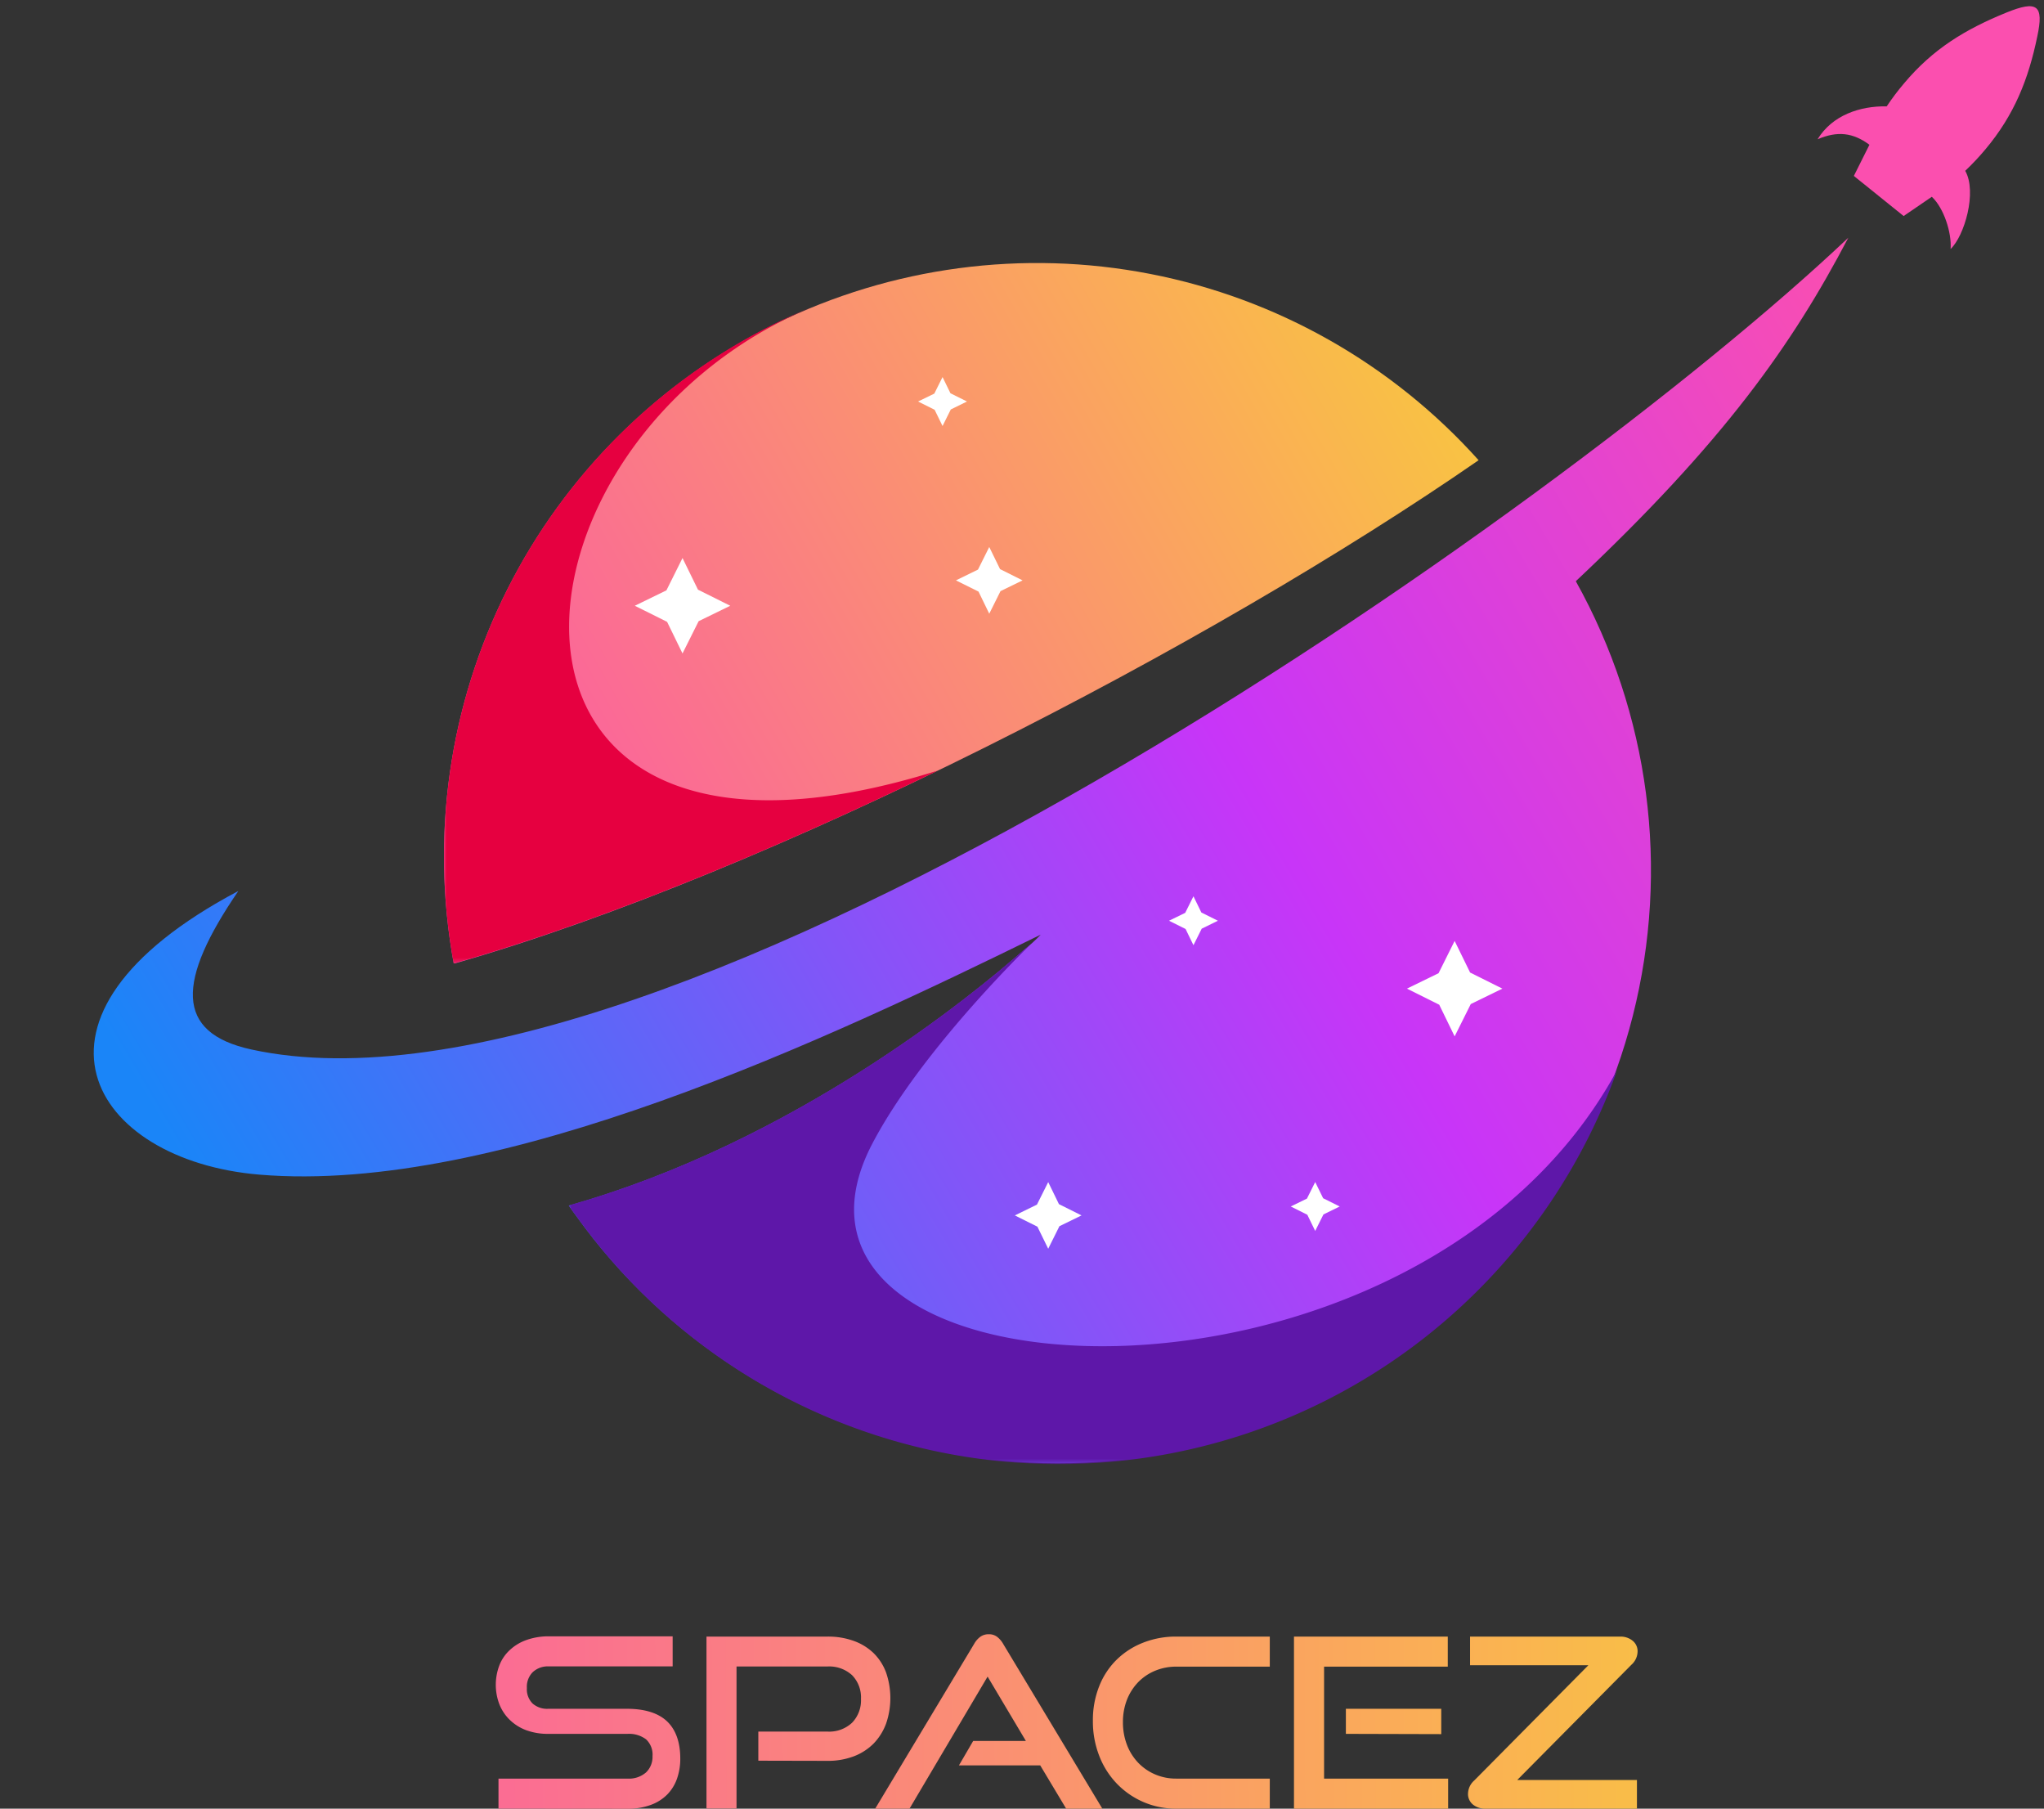 <svg id="Layer_1" data-name="Layer 1" xmlns="http://www.w3.org/2000/svg" xmlns:xlink="http://www.w3.org/1999/xlink" viewBox="0 0 393.88 348.44"><rect x="0" y="0" width="393.88" height="348.44" fill="#333333" stroke="none"/><defs><style>.cls-1{fill:url(#linear-gradient);}.cls-2{fill:url(#linear-gradient-2);}.cls-3{fill:none;clip-rule:evenodd;}.cls-4{clip-path:url(#clip-path);}.cls-5{fill:url(#linear-gradient-3);}.cls-6{clip-path:url(#clip-path-2);}.cls-7{fill:url(#linear-gradient-4);}.cls-8{mask:url(#mask);}.cls-9{fill:#5e17a9;}.cls-13,.cls-14,.cls-9{fill-rule:evenodd;}.cls-10{clip-path:url(#clip-path-3);}.cls-11{fill:url(#linear-gradient-5);}.cls-12{mask:url(#mask-2);}.cls-13{fill:#e60040;}.cls-14{fill:#fff;}.cls-15{fill:url(#linear-gradient-6);}.cls-16{fill:url(#linear-gradient-7);}.cls-17{fill:url(#linear-gradient-8);}.cls-18{fill:url(#linear-gradient-9);}.cls-19{fill:url(#linear-gradient-10);}.cls-20{fill:url(#linear-gradient-11);}</style><linearGradient id="linear-gradient" x1="-1416.21" y1="1453.02" x2="-921.35" y2="1453.02" gradientTransform="translate(1256.39 -1222.41)" gradientUnits="userSpaceOnUse"><stop offset="0" stop-color="#fff"/><stop offset="1"/></linearGradient><linearGradient id="linear-gradient-2" x1="-1287.19" y1="1726.94" x2="-1093.01" y2="1320.54" gradientTransform="translate(1243.6 -1273.74)" xlink:href="#linear-gradient"/><clipPath id="clip-path" transform="translate(18.06 1.2)"><path class="cls-3" d="M345.51,19.29a47.41,47.41,0,0,1,3.35-4.44c5.57-6.63,11.75-10.38,19.67-13.61,6-2.44,7.29-1.46,6,4.57-1.71,8.28-4.43,15.12-10,21.76a49.19,49.19,0,0,1-3.89,4.14c2.32,4.07-.16,12.57-2.82,15.06.24-3.13-1.31-7.92-3.62-10.06l-5.43,3.71-.69-.56-.7-.56-7-5.64-.6-.48-.6-.49,3-6C339,24.33,336,24,332.19,25.63c2.8-4.61,8.13-6.44,13.32-6.34"/></clipPath><linearGradient id="linear-gradient-3" x1="343.13" y1="41.07" x2="27.57" y2="227.41" gradientUnits="userSpaceOnUse"><stop offset="0" stop-color="#fb4faf"/><stop offset="0.42" stop-color="#c835f8"/><stop offset="1" stop-color="#1a85f8"/></linearGradient><clipPath id="clip-path-2" transform="translate(18.06 1.2)"><path class="cls-3" d="M91.55,231.06c.46.66.93,1.33,1.44,2A114.26,114.26,0,0,0,285.6,110.77c28.52-26.84,41.74-45.61,52.51-66.17C281.88,97.82,110.17,218.28,30.45,201c-15-3.24-14.37-13.33-2.58-30.55-45.93,24.29-28.25,51.92,4,54.64C78.25,229,142,198.71,182.49,178.86a29.28,29.28,0,0,1-3.12,2.85c-10.2,9-44.42,37.09-87.82,49.35"/></clipPath><linearGradient id="linear-gradient-4" x1="362.27" y1="54.77" x2="46.16" y2="242.15" xlink:href="#linear-gradient-3"/><mask id="mask" x="109.61" y="181.54" width="202.06" height="100.56" maskUnits="userSpaceOnUse"><g transform="translate(18.06 1.2)"><rect class="cls-1" x="91.55" y="180.34" width="202.06" height="100.56"/></g></mask><clipPath id="clip-path-3" transform="translate(18.06 1.2)"><path class="cls-3" d="M266.87,87.46a114.29,114.29,0,0,0-197.49,97C130.65,166.94,215,123.34,266.87,87.46"/></clipPath><linearGradient id="linear-gradient-5" x1="80.7" y1="177.85" x2="310.9" y2="46.3" gradientUnits="userSpaceOnUse"><stop offset="0" stop-color="#fb4faf"/><stop offset="1" stop-color="#f9d92e"/></linearGradient><mask id="mask-2" x="85.56" y="59" width="95.19" height="126.61" maskUnits="userSpaceOnUse"><g transform="translate(18.06 1.2)"><rect class="cls-2" x="67.5" y="57.8" width="95.19" height="126.61"/></g></mask><linearGradient id="linear-gradient-6" x1="-1.88" y1="331.14" x2="373.49" y2="329.3" xlink:href="#linear-gradient-5"/><linearGradient id="linear-gradient-7" x1="-1.88" y1="331.27" x2="373.49" y2="329.43" xlink:href="#linear-gradient-5"/><linearGradient id="linear-gradient-8" x1="-1.88" y1="331.35" x2="373.49" y2="329.51" xlink:href="#linear-gradient-5"/><linearGradient id="linear-gradient-9" x1="-1.88" y1="331.74" x2="373.49" y2="329.9" xlink:href="#linear-gradient-5"/><linearGradient id="linear-gradient-10" x1="-1.88" y1="331.88" x2="373.49" y2="330.04" xlink:href="#linear-gradient-5"/><linearGradient id="linear-gradient-11" x1="-1.88" y1="332.05" x2="373.49" y2="330.22" xlink:href="#linear-gradient-5"/></defs><g class="cls-4"><rect class="cls-5" x="350.25" width="43.63" height="47.97"/></g><g class="cls-6"><rect class="cls-7" y="45.79" width="356.17" height="236.3"/></g><g class="cls-8"><path class="cls-9" d="M91.55,231.06c.46.66.93,1.33,1.44,2a114.27,114.27,0,0,0,200.62-28.2c-39.17,72.35-170.13,64.92-143.56,14.24,9.66-18.43,30.93-38.8,30.93-38.8h0c-.49.45-1,.9-1.61,1.37-10.2,9-44.42,37.09-87.82,49.35" transform="translate(18.06 1.2)"/></g><g class="cls-10"><rect class="cls-11" x="85.56" y="50.61" width="199.37" height="134.99"/></g><g class="cls-12"><path class="cls-13" d="M138.72,57.8A114.42,114.42,0,0,0,69.38,184.41c28-8,60.92-21.47,93.31-37.17C68.84,176.75,75.46,84,138.72,57.8" transform="translate(18.06 1.2)"/></g><polygon class="cls-14" points="131.52 107.51 134.5 113.6 140.72 116.7 134.63 119.67 131.52 125.89 128.55 119.8 122.33 116.7 128.42 113.73 131.52 107.51"/><polygon class="cls-14" points="280.31 181.27 283.29 187.36 289.51 190.46 283.42 193.43 280.31 199.66 277.34 193.56 271.12 190.46 277.21 187.49 280.31 181.27"/><polygon class="cls-14" points="201.99 227.73 204.06 231.98 208.41 234.15 204.15 236.23 201.99 240.57 199.91 236.32 195.56 234.15 199.82 232.07 201.99 227.73"/><polygon class="cls-14" points="253.44 227.72 254.97 230.84 258.16 232.43 255.03 233.96 253.44 237.14 251.92 234.02 248.73 232.43 251.85 230.91 253.44 227.72"/><polygon class="cls-14" points="229.98 172.67 231.5 175.79 234.69 177.38 231.57 178.91 229.98 182.09 228.46 178.97 225.27 177.38 228.39 175.86 229.98 172.67"/><polygon class="cls-14" points="181.63 72.64 183.15 75.76 186.34 77.35 183.22 78.88 181.63 82.07 180.1 78.94 176.91 77.35 180.04 75.83 181.63 72.64"/><polygon class="cls-14" points="190.63 105.38 192.71 109.64 197.05 111.81 192.8 113.88 190.63 118.23 188.56 113.97 184.21 111.81 188.46 109.73 190.63 105.38"/><path class="cls-15" d="M78,347.24v-5.79h24.85a5,5,0,0,0,3.58-1.19,4.13,4.13,0,0,0,1.25-3.14,4,4,0,0,0-1.25-3.24,5.44,5.44,0,0,0-3.58-1.05H87.58a12,12,0,0,1-4.22-.7,9.14,9.14,0,0,1-3.19-2,8.57,8.57,0,0,1-2-3,10.54,10.54,0,0,1,0-7.5,7.87,7.87,0,0,1,2-2.94,9.16,9.16,0,0,1,3.21-1.94,12.65,12.65,0,0,1,4.38-.71h23.8v5.79H87.67A4.23,4.23,0,0,0,84.54,321a4,4,0,0,0-1.07,3,3.86,3.86,0,0,0,1.12,3,4.23,4.23,0,0,0,3,1h15.16c3.39,0,6,.8,7.69,2.38s2.59,4,2.59,7.2a11.57,11.57,0,0,1-.63,3.88,8.24,8.24,0,0,1-1.9,3.07,8.53,8.53,0,0,1-3.19,2,12.73,12.73,0,0,1-4.53.73Z" transform="translate(18.06 1.2)"/><path class="cls-16" d="M128.07,338v-5.61h13.31a6.42,6.42,0,0,0,4.76-1.71,6.18,6.18,0,0,0,1.71-4.58,6.11,6.11,0,0,0-1.7-4.56,6.51,6.51,0,0,0-4.76-1.69H123.87v27.36h-5.79V314.09h23.3a14.45,14.45,0,0,1,5.13.85,10.7,10.7,0,0,1,3.81,2.37,10.19,10.19,0,0,1,2.37,3.71,15.14,15.14,0,0,1,0,9.83,11,11,0,0,1-2.37,3.81,10.8,10.8,0,0,1-3.81,2.48,14,14,0,0,1-5.13.89Z" transform="translate(18.06 1.2)"/><path class="cls-17" d="M187.39,347.24l-5-8.34H166.73l2.74-4.7h10.16l-7.38-12.4L157.2,347.24h-6.61l19.06-31.73a4.33,4.33,0,0,1,1.18-1.37,2.69,2.69,0,0,1,1.65-.5,2.55,2.55,0,0,1,1.61.5,4.57,4.57,0,0,1,1.17,1.37l19.1,31.73Z" transform="translate(18.06 1.2)"/><path class="cls-18" d="M208.63,347.24a15.74,15.74,0,0,1-11.51-4.86,16,16,0,0,1-3.37-5.35,18.21,18.21,0,0,1-1.21-6.7,17.59,17.59,0,0,1,1.21-6.66,14.69,14.69,0,0,1,3.37-5.13,15.15,15.15,0,0,1,5.11-3.28,17.14,17.14,0,0,1,6.4-1.17h18v5.79h-18a10.51,10.51,0,0,0-4.12.8,9.75,9.75,0,0,0-3.26,2.21,10.34,10.34,0,0,0-2.15,3.38,11.79,11.79,0,0,0-.77,4.33,12.06,12.06,0,0,0,.77,4.33,10.3,10.3,0,0,0,2.15,3.44,9.88,9.88,0,0,0,3.26,2.26,10.17,10.17,0,0,0,4.12.82h18v5.79Z" transform="translate(18.06 1.2)"/><path class="cls-19" d="M231.29,347.24V314.09h29.64v5.79H237.09v21.57H261v5.79Zm10-14.41V328h18.38v4.88Z" transform="translate(18.06 1.2)"/><path class="cls-20" d="M268.14,347.24a3.7,3.7,0,0,1-2.31-.75,2.62,2.62,0,0,1-1-2.21,3.49,3.49,0,0,1,1.19-2.46l22-22.21h-22.8v-5.52h29a3.66,3.66,0,0,1,2.28.76,2.58,2.58,0,0,1,1,2.21,3.49,3.49,0,0,1-1.19,2.46l-22,22.2h23.07v5.52Z" transform="translate(18.06 1.2)"/></svg>